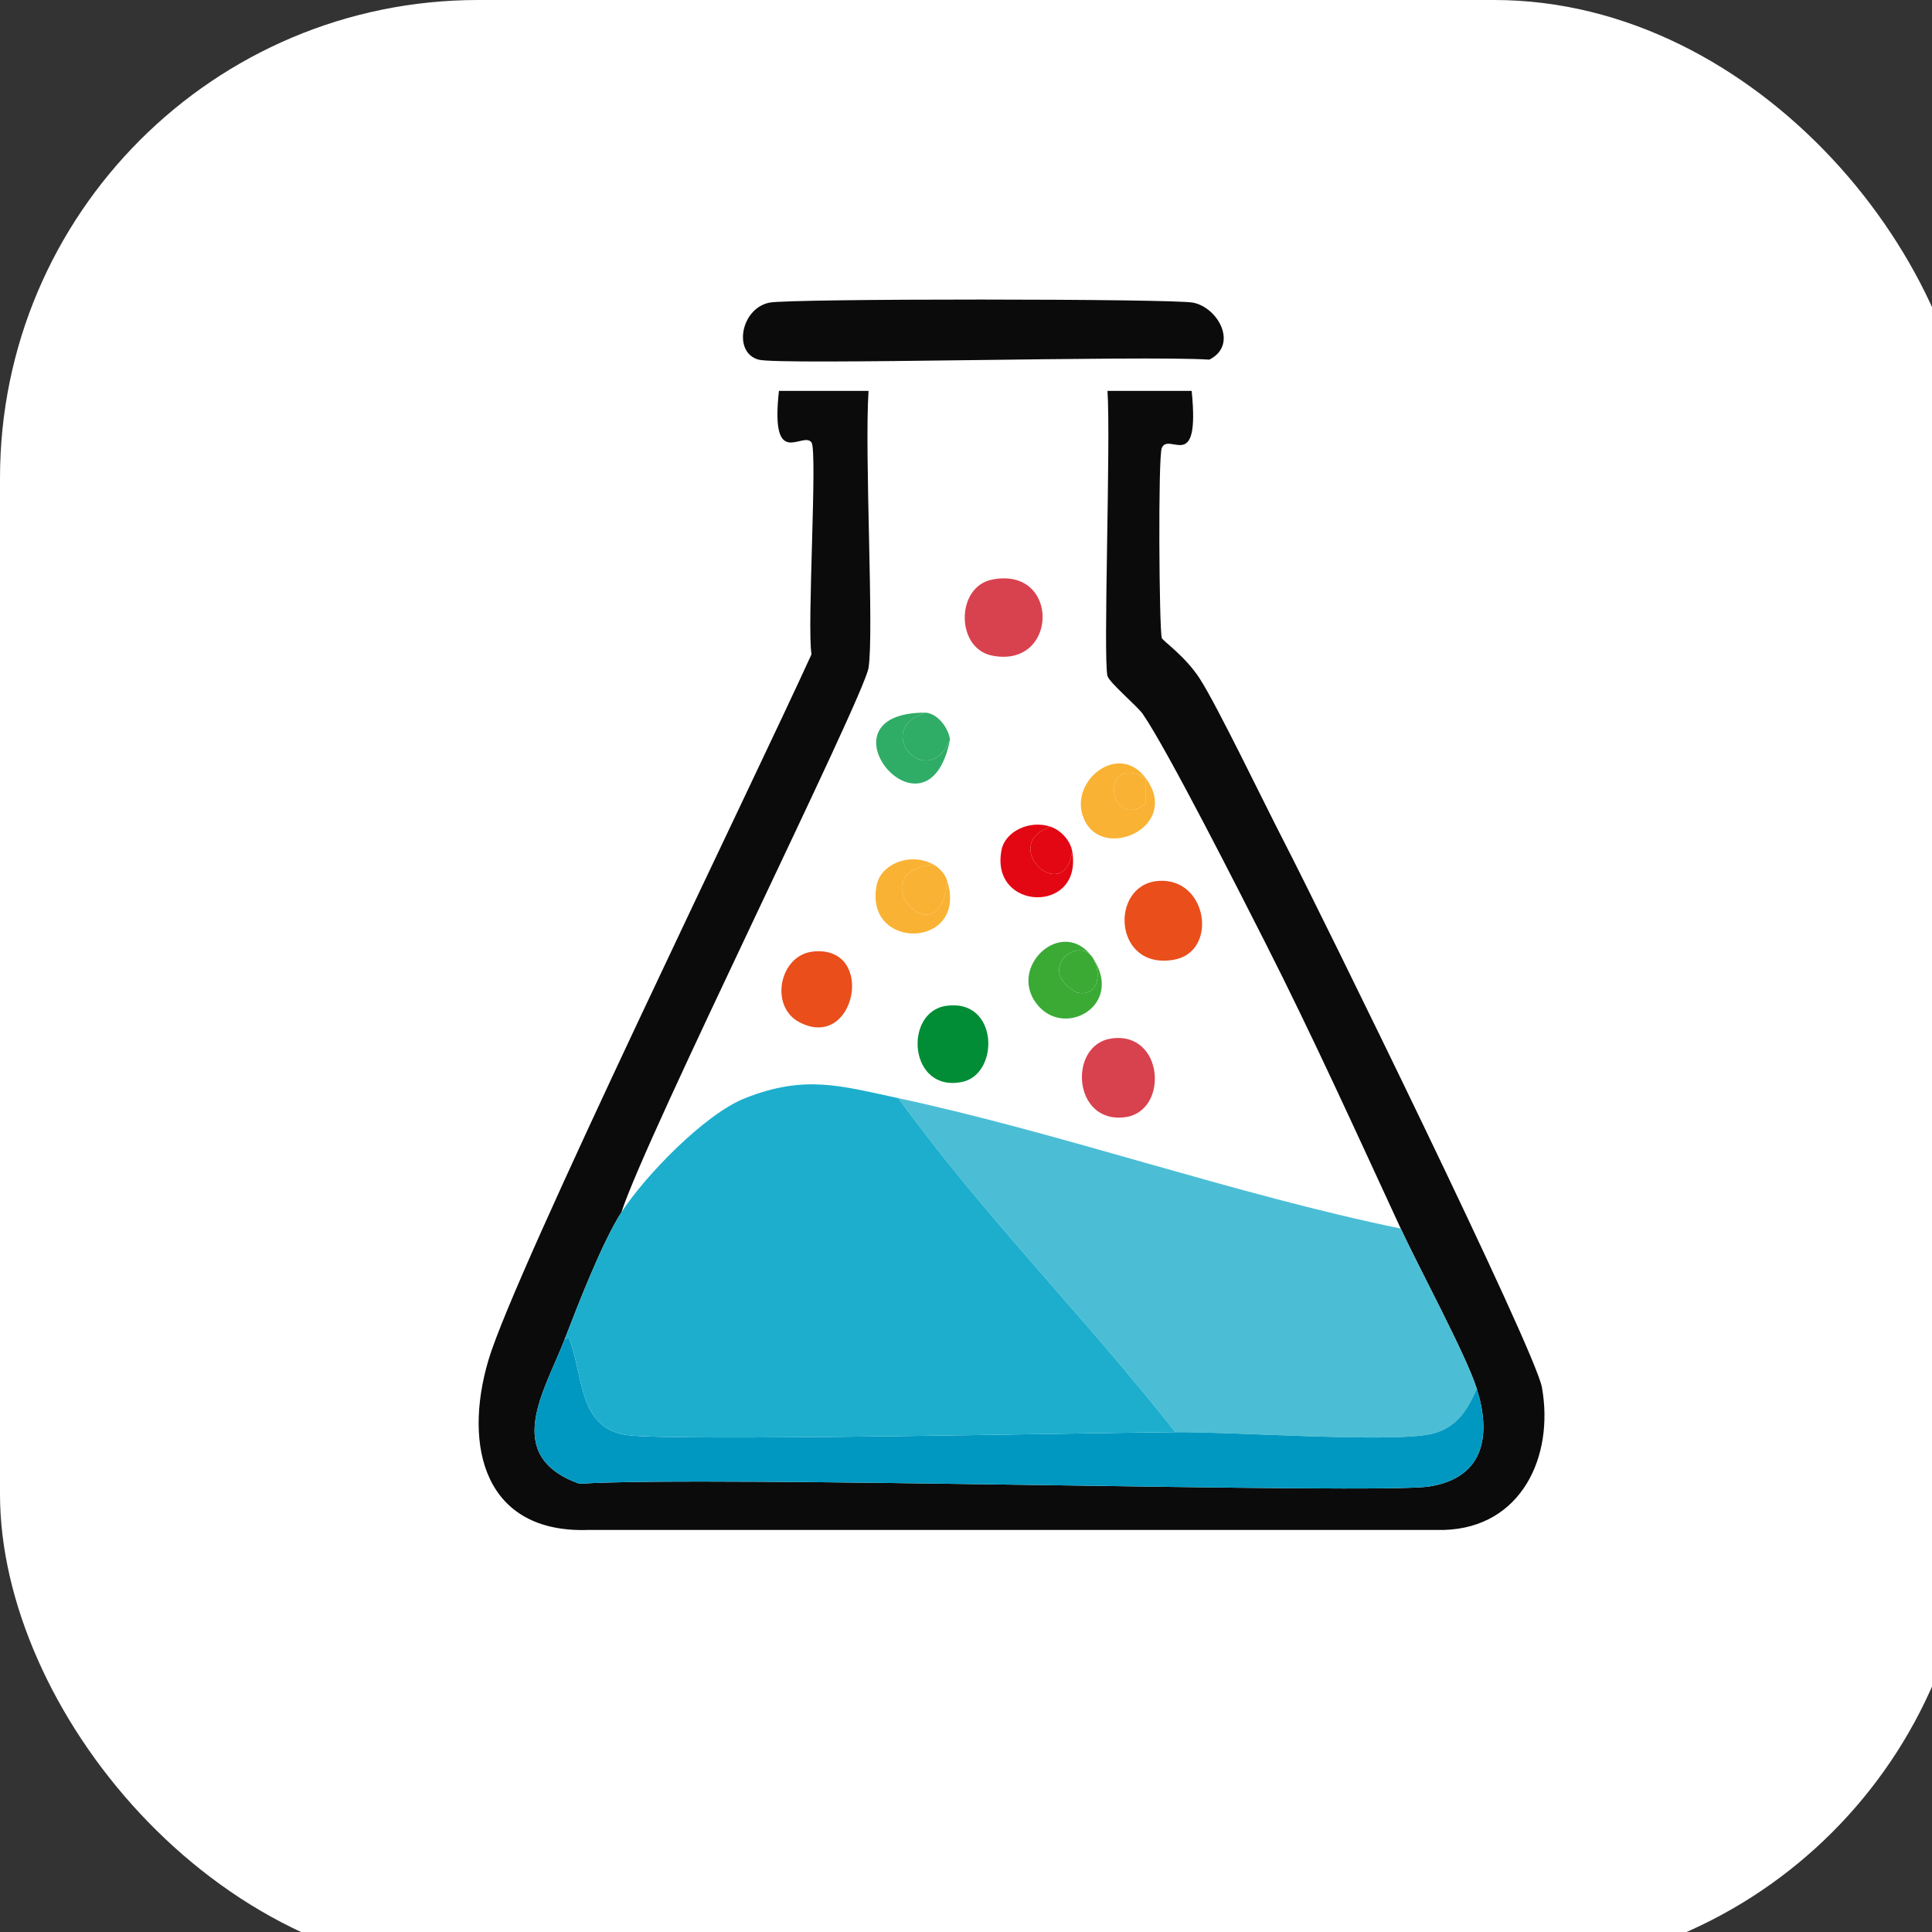 <?xml version="1.0" encoding="UTF-8"?>
<svg id="Layer_1" data-name="Layer 1" xmlns="http://www.w3.org/2000/svg" viewBox="0 0 323.258 323.269">
  <rect x="0" y="0" width="323.258" height="323.269" fill="#333333" stroke="none"/>
  <defs>
    <style>
      .cls-1 {
        fill: #d8424e;
      }

      .cls-1, .cls-2, .cls-3, .cls-4, .cls-5, .cls-6, .cls-7, .cls-8, .cls-9, .cls-10, .cls-11, .cls-12 {
        stroke-width: 0px;
      }

      .cls-2 {
        fill: #f9b233;
      }

      .cls-3 {
        fill: #3aaa35;
      }

      .cls-4 {
        fill: #1daecd;
      }

      .cls-5 {
        fill: #FFFFFF;
      }

      .cls-6 {
        fill: #4bbed5;
      }

      .cls-7 {
        fill: #008d36;
      }

      .cls-8 {
        fill: #2fac66;
      }

      .cls-9 {
        fill: #e30613;
      }

      .cls-10 {
        fill: #0098c1;
      }

      .cls-11 {
        fill: #e94e1b;
      }

      .cls-12 {
        fill: #0b0b0b;
      }
    </style>
  </defs>
    <rect class="cls-5" x="0" y="0" width="330" height="330" rx="80" ry="80"/>
  <g>
    <path class="cls-12" d="M103.98,202.829c-3.218,4.988-7.267,15.46-9.54,21.353-3.289,8.524-10.547,19.397,2.499,24.078,22.146-1.414,133.652,1.803,142.199.454,9.373-1.479,10.339-8.774,7.95-16.355-1.786-5.669-9.716-20.303-12.721-26.804-7.398-16.006-14.737-32.211-22.715-47.93-4.396-8.661-16.363-32.245-20.444-38.162-.889-1.288-5.622-5.268-5.906-6.36-.751-2.884.566-39.256,0-47.702h14.084c1.436,14.083-3.783,6.793-4.997,9.54-.643,1.454-.444,30.275,0,31.802.144.494,3.874,2.967,6.36,6.815,2.898,4.486,10.726,20.752,14.084,27.259,6.039,11.703,42.029,84.993,43.159,91.316,2.082,11.641-3.493,23.461-16.355,23.851H98.528c-17.435.646-21.096-13.89-16.809-28.394,4.414-14.934,44.308-96.678,54.063-118.12-.784-4.405,1.024-33.99,0-35.436-1.418-2.002-6.94,4.818-5.452-8.632h14.992c-.7,10.705.937,40.383,0,46.34-.777,4.941-37.263,78.348-41.342,91.089Z"/>
    <path class="cls-12" d="M128.74,50.636c3.473-.704,67.392-.669,70.872,0,4.236.814,7.615,7.096,2.726,9.54-10.704-.745-71.773.976-75.415,0-4.311-1.155-2.993-8.566,1.817-9.54Z"/>
    <path class="cls-11" d="M193.706,147.403c8.352-.741,10.21,11.84,2.726,13.175-10.152,1.81-10.837-12.455-2.726-13.175Z"/>
    <path class="cls-1" d="M165.993,96.975c11.423-2.268,11.127,14.93,0,12.721-6.099-1.211-6.099-11.509,0-12.721Z"/>
    <path class="cls-1" d="M185.983,173.753c8.78-1.228,9.637,12.194,2.272,13.175-8.798,1.172-9.587-12.152-2.272-13.175Z"/>
    <path class="cls-2" d="M191.662,130.14c-8.003-4.277-5.966,9.149,0,4.316v-4.316c5.94,7.935-6.452,13.778-9.995,7.496-3.562-6.317,5.243-13.843,9.995-7.496Z"/>
    <path class="cls-9" d="M175.761,138.317c-8.814,3.134,2.339,13.458,3.634,4.089,1.866,10.628-13.87,10.045-11.812-.227.61-3.043,4.637-5.043,8.178-3.862Z"/>
    <g>
      <path class="cls-2" d="M156.226,144.678c-12.661,1.127,1.057,16.344,2.272,2.726,3.504,11.409-14.013,11.789-11.812.681.687-3.47,5.576-5.614,9.54-3.407Z"/>
      <path class="cls-2" d="M156.226,144.678c1.03.573,1.927,1.604,2.272,2.726-1.214,13.618-14.932-1.599-2.272-2.726Z"/>
    </g>
    <g>
      <path class="cls-8" d="M154.863,119.236c-9.139,2.9.393,13.376,4.089,4.543-3.785,18.822-23.143-4.571-4.089-4.543Z"/>
      <path class="cls-8" d="M158.951,123.779c-3.696,8.833-13.227-1.643-4.089-4.543,2.092.156,3.893,2.685,4.089,4.543Z"/>
    </g>
    <path class="cls-9" d="M179.395,142.406c-1.295,9.369-12.449-.955-3.634-4.089,1.76.587,3.326,2.33,3.634,4.089Z"/>
    <g>
      <path class="cls-6" d="M234.367,205.555c3.005,6.501,10.934,21.135,12.721,26.804-1.714,4.008-3.79,7.005-8.405,7.723-7.848,1.222-32.236-.518-42.024-.454-14.929-19.022-32.197-36.335-46.34-55.88,27.111,5.802,56.456,16.16,84.047,21.807Z"/>
      <path class="cls-10" d="M196.659,239.628c9.788-.063,34.176,1.676,42.024.454,4.615-.719,6.691-3.715,8.405-7.723,2.389,7.581,1.423,14.876-7.95,16.355-8.547,1.349-120.052-1.869-142.199-.454-13.046-4.681-5.788-15.554-2.499-24.078l.681-.454c2.517,5.847,1.394,15.004,9.54,16.355,7.003,1.161,77.796-.362,91.998-.454Z"/>
      <path class="cls-4" d="M150.32,183.748c14.143,19.545,31.41,36.858,46.34,55.88-14.201.092-84.995,1.616-91.998.454-8.146-1.351-7.024-10.508-9.54-16.355l-.681.454c2.273-5.892,6.322-16.364,9.54-21.353,3.908-6.057,13.943-16.421,20.671-19.081,10.032-3.966,15.979-2.074,25.668,0Z"/>
    </g>
    <path class="cls-2" d="M191.662,130.14v4.316c-5.966,4.833-8.003-8.593,0-4.316Z"/>
    <g>
      <path class="cls-3" d="M183.03,160.578c-2.297-4.449-9.93,1.598-2.953,5.452,3.548.955,4.293-2.855,2.953-5.452,4.746,7.534-4.457,12.853-9.086,7.95-6.067-6.425,4.116-15.842,9.086-7.95Z"/>
      <path class="cls-3" d="M183.03,160.578c1.34,2.596.595,6.407-2.953,5.452-6.977-3.853.656-9.9,2.953-5.452Z"/>
    </g>
    <g>
      <path class="cls-7" d="M158.27,168.302c8.822-1.328,9.042,11.406,2.726,12.721-8.927,1.858-9.868-11.645-2.726-12.721Z"/>
      <path class="cls-7" d="M159.633,169.665l3.18.454c6.634,10.013-9.348,7.894-3.18-.454Z"/>
    </g>
    <g>
      <path class="cls-11" d="M136.009,159.215c10.678-1.152,7.164,16.809-2.272,11.812-5.059-2.679-3.303-11.211,2.272-11.812Z"/>
      <path class="cls-11" d="M136.917,160.578h2.726c9.039,9.674-10.43,9.995-2.726,0Z"/>
    </g>
  </g>
</svg>